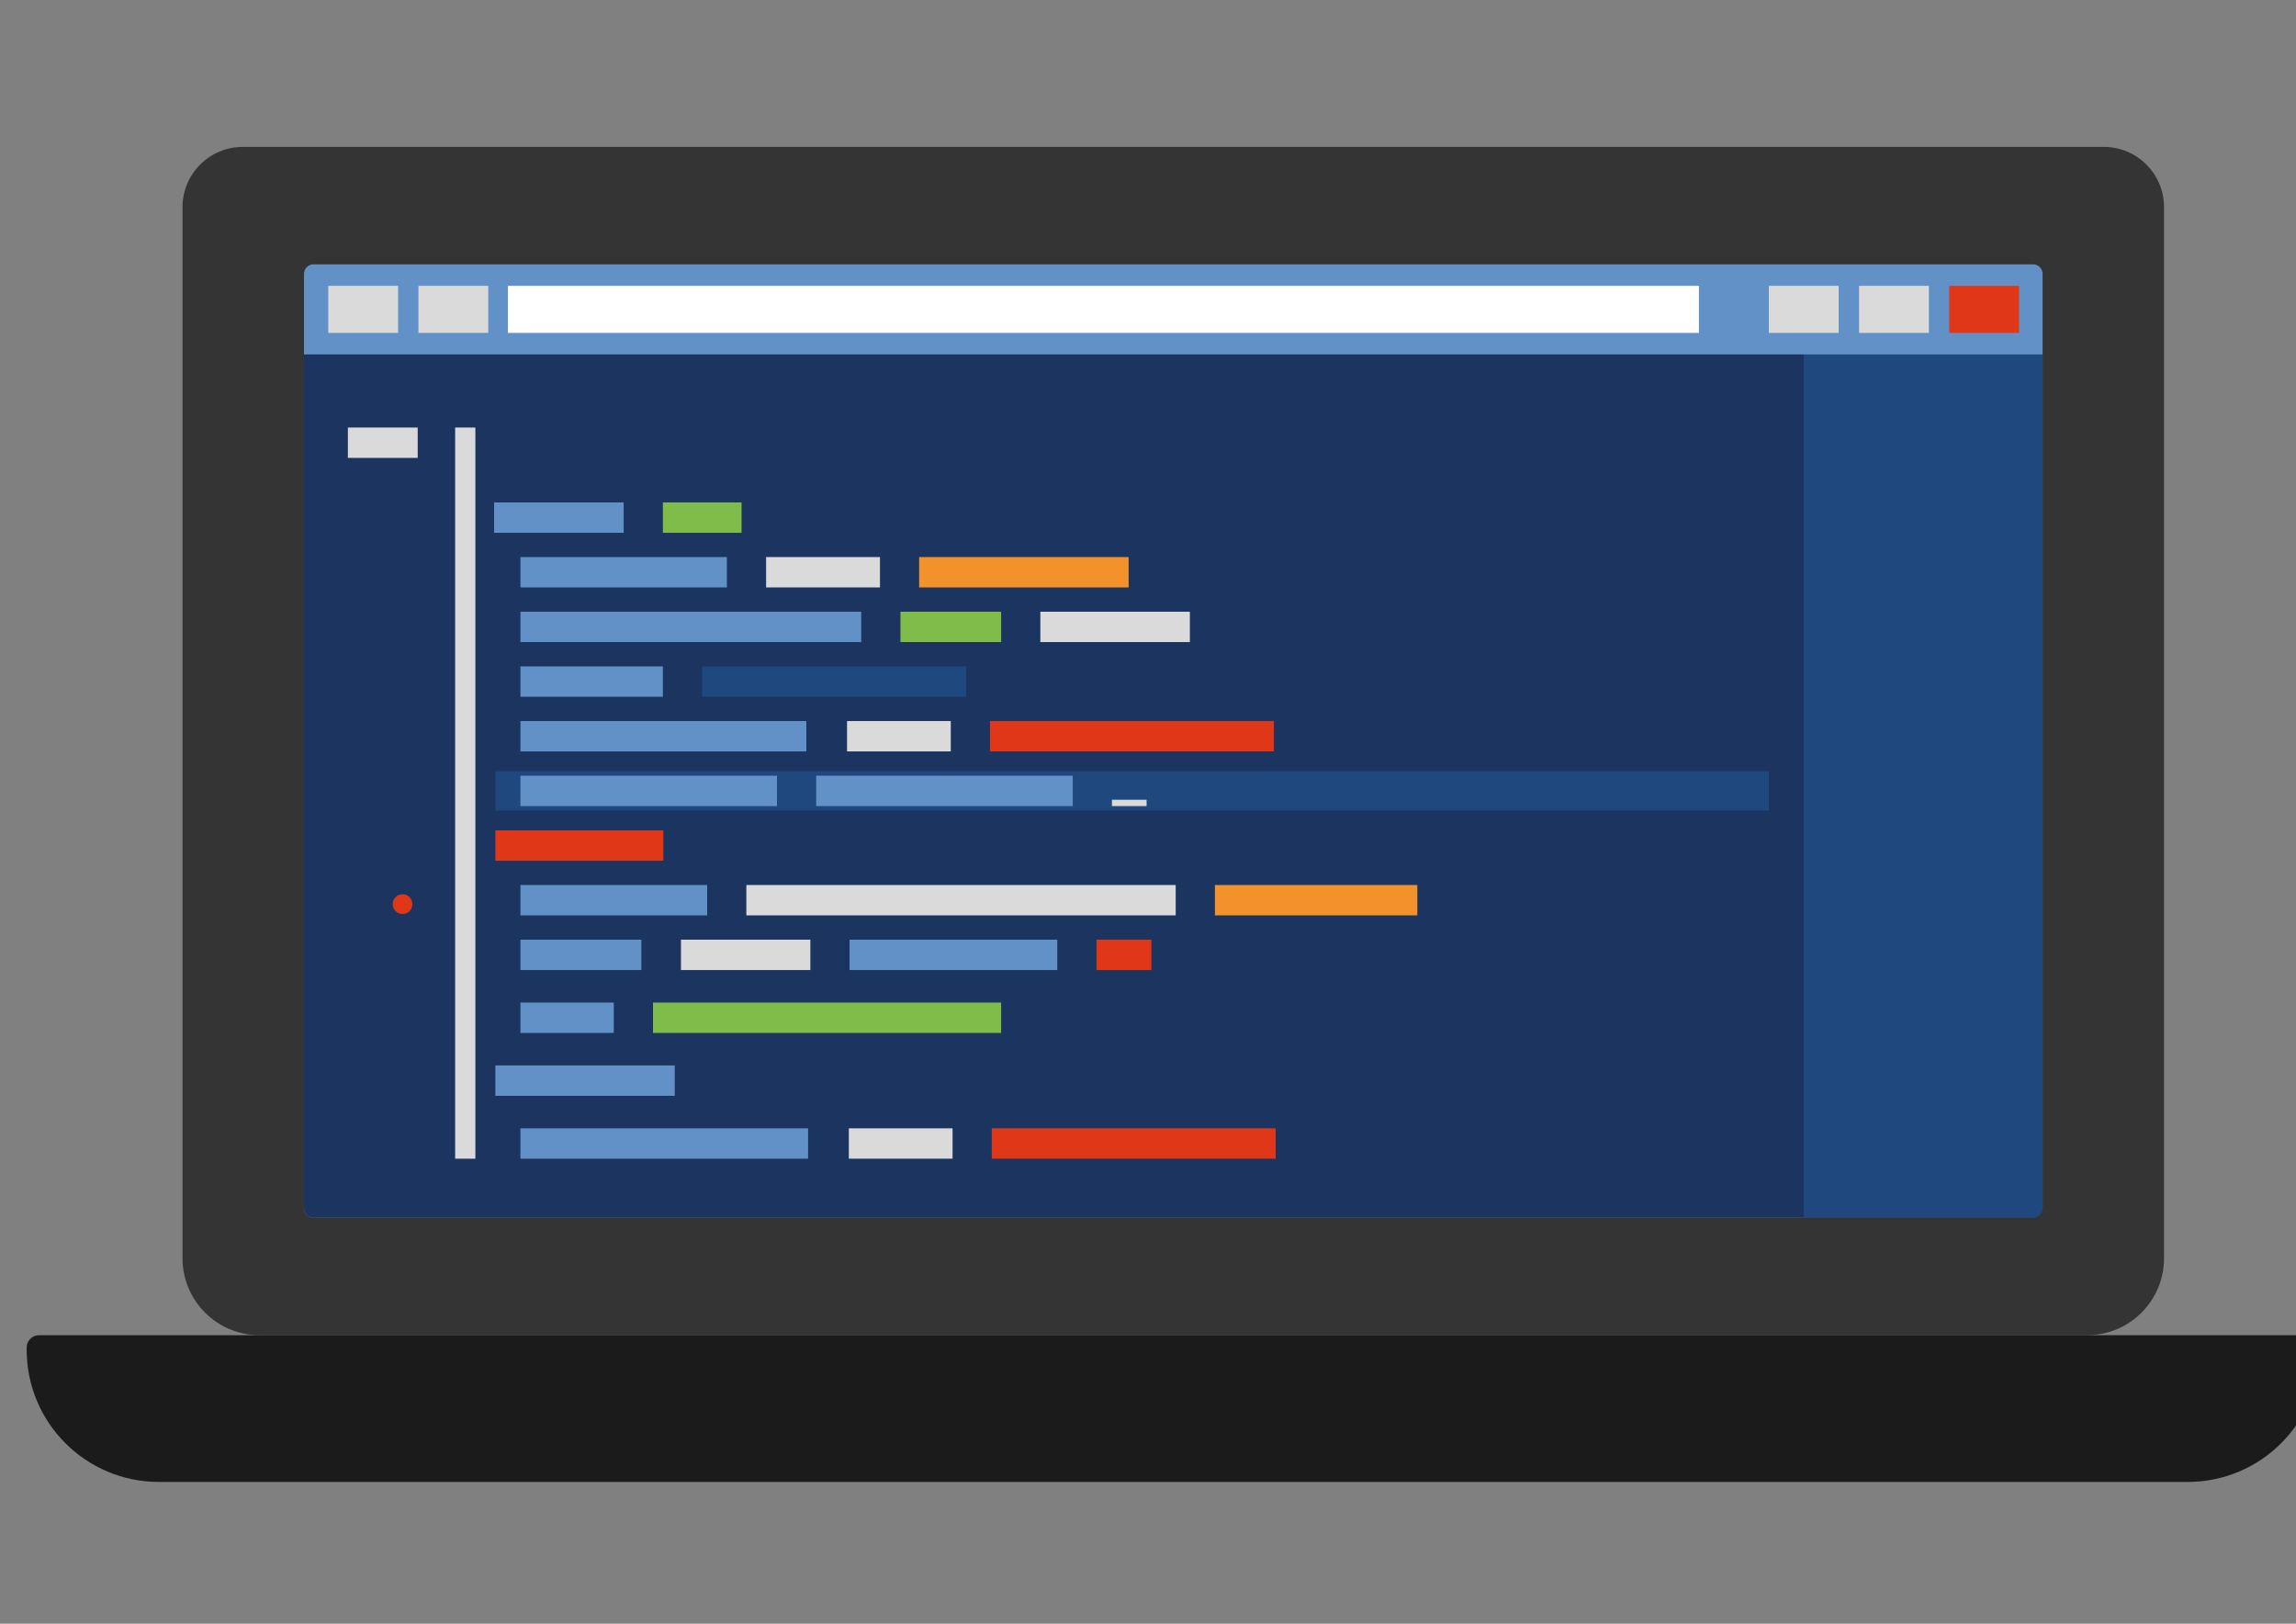 <?xml version="1.0" encoding="utf-8"?>
<!-- Generator: Adobe Illustrator 24.3.0, SVG Export Plug-In . SVG Version: 6.00 Build 0)  -->
<svg version="1.1" id="Ebene_1" xmlns="http://www.w3.org/2000/svg" xmlns:xlink="http://www.w3.org/1999/xlink" x="0px" y="0px"
	 viewBox="0 0 841.89 595.28" style="enable-background:new 0 0 841.89 595.28;" xml:space="preserve">
<rect x="0" y="0" width="841.89" height="595.28" fill="#808080" stroke="none"/>
<style type="text/css">
	.st0{fill:#1C3560;}
	.st1{fill:#1F497E;}
	.st2{fill:#6291C8;}
	.st3{fill:#343434;}
	.st4{fill:#1B1B1B;}
	.st5{fill:#DADADA;}
	.st6{fill:#80BC49;}
	.st7{fill:#E03718;}
	.st8{fill:#F3922B;}
	.st9{fill:#FFFFFF;}
</style>
<path class="st0" d="M748.98,100.43v342.5c0,1.94-1.58,3.52-3.52,3.52H114.98c-1.94,0-3.52-1.58-3.52-3.52v-342.5
	c0-1.96,1.58-3.52,3.52-3.52h630.47C747.4,96.91,748.98,98.47,748.98,100.43z"/>
<rect x="661.4" y="122.04" class="st1" width="87.58" height="324.41"/>
<rect x="111.46" y="96.9" class="st2" width="637.51" height="33.03"/>
<path class="st3" d="M771.4,53.85H89.04c-12.21,0-22.12,9.9-22.12,22.12v385.32c0,15.59,12.64,28.21,28.21,28.21H765.3
	c15.57,0,28.2-12.62,28.2-28.21V75.96C793.5,63.75,783.6,53.85,771.4,53.85z M748.98,442.93c0,1.94-1.58,3.52-3.52,3.52H114.98
	c-1.94,0-3.52-1.58-3.52-3.52v-342.5c0-1.96,1.58-3.52,3.52-3.52h630.47c1.94,0,3.52,1.57,3.52,3.52V442.93z"/>
<path class="st4" d="M846.09,489.5H14.33c-2.51,0-4.55,2.04-4.55,4.55v0.78c0,26.77,21.7,48.47,48.47,48.47h743.92
	c26.77,0,48.47-21.7,48.47-48.47v-0.78C850.65,491.54,848.61,489.5,846.09,489.5z"/>
<rect x="166.89" y="156.74" class="st5" width="7.42" height="268.06"/>
<rect x="181.18" y="184.2" class="st2" width="47.5" height="11.13"/>
<rect x="243.06" y="184.2" class="st6" width="28.85" height="11.13"/>
<rect x="190.83" y="204.23" class="st2" width="75.7" height="11.13"/>
<rect x="190.83" y="224.27" class="st2" width="124.96" height="11.13"/>
<rect x="190.83" y="244.31" class="st2" width="52.23" height="11.13"/>
<rect x="181.64" y="282.76" class="st1" width="466.96" height="14.38"/>
<rect x="190.83" y="264.35" class="st2" width="104.83" height="11.13"/>
<rect x="190.83" y="284.39" class="st2" width="94.07" height="11.13"/>
<rect x="181.64" y="304.43" class="st7" width="61.6" height="11.13"/>
<rect x="190.83" y="324.46" class="st2" width="68.46" height="11.13"/>
<rect x="190.83" y="344.5" class="st2" width="44.34" height="11.13"/>
<rect x="190.83" y="367.56" class="st2" width="34.23" height="11.13"/>
<rect x="181.64" y="390.61" class="st2" width="65.77" height="11.13"/>
<rect x="239.44" y="367.56" class="st6" width="127.65" height="11.13"/>
<rect x="249.69" y="344.5" class="st5" width="47.45" height="11.13"/>
<rect x="311.52" y="344.5" class="st2" width="76.16" height="11.13"/>
<rect x="402.06" y="344.5" class="st7" width="20.13" height="11.13"/>
<rect x="273.67" y="324.46" class="st5" width="157.43" height="11.13"/>
<rect x="445.48" y="324.46" class="st8" width="74.22" height="11.13"/>
<rect x="299.28" y="284.39" class="st2" width="94.07" height="11.13"/>
<rect x="310.59" y="264.35" class="st5" width="38.04" height="11.13"/>
<rect x="363.01" y="264.35" class="st7" width="104.09" height="11.13"/>
<rect x="257.44" y="244.31" class="st1" width="96.85" height="11.13"/>
<rect x="330.17" y="224.27" class="st6" width="36.92" height="11.13"/>
<rect x="381.47" y="224.27" class="st5" width="54.83" height="11.13"/>
<rect x="280.91" y="204.23" class="st5" width="41.75" height="11.13"/>
<rect x="337.03" y="204.23" class="st8" width="76.81" height="11.13"/>
<rect x="190.83" y="413.66" class="st2" width="105.48" height="11.13"/>
<rect x="311.24" y="413.66" class="st5" width="38.04" height="11.13"/>
<rect x="363.66" y="413.66" class="st7" width="104.09" height="11.13"/>
<rect x="714.74" y="104.79" class="st7" width="25.6" height="17.26"/>
<rect x="681.67" y="104.79" class="st5" width="25.6" height="17.26"/>
<rect x="648.6" y="104.79" class="st5" width="25.6" height="17.26"/>
<rect x="120.37" y="104.79" class="st5" width="25.6" height="17.26"/>
<rect x="153.44" y="104.79" class="st5" width="25.6" height="17.26"/>
<rect x="186.24" y="104.79" class="st9" width="436.71" height="17.26"/>
<rect x="127.56" y="156.74" class="st5" width="25.6" height="11.13"/>
<rect x="407.72" y="293.2" class="st5" width="12.71" height="2.32"/>
<circle class="st7" cx="147.6" cy="331.47" r="3.62"/>
</svg>
